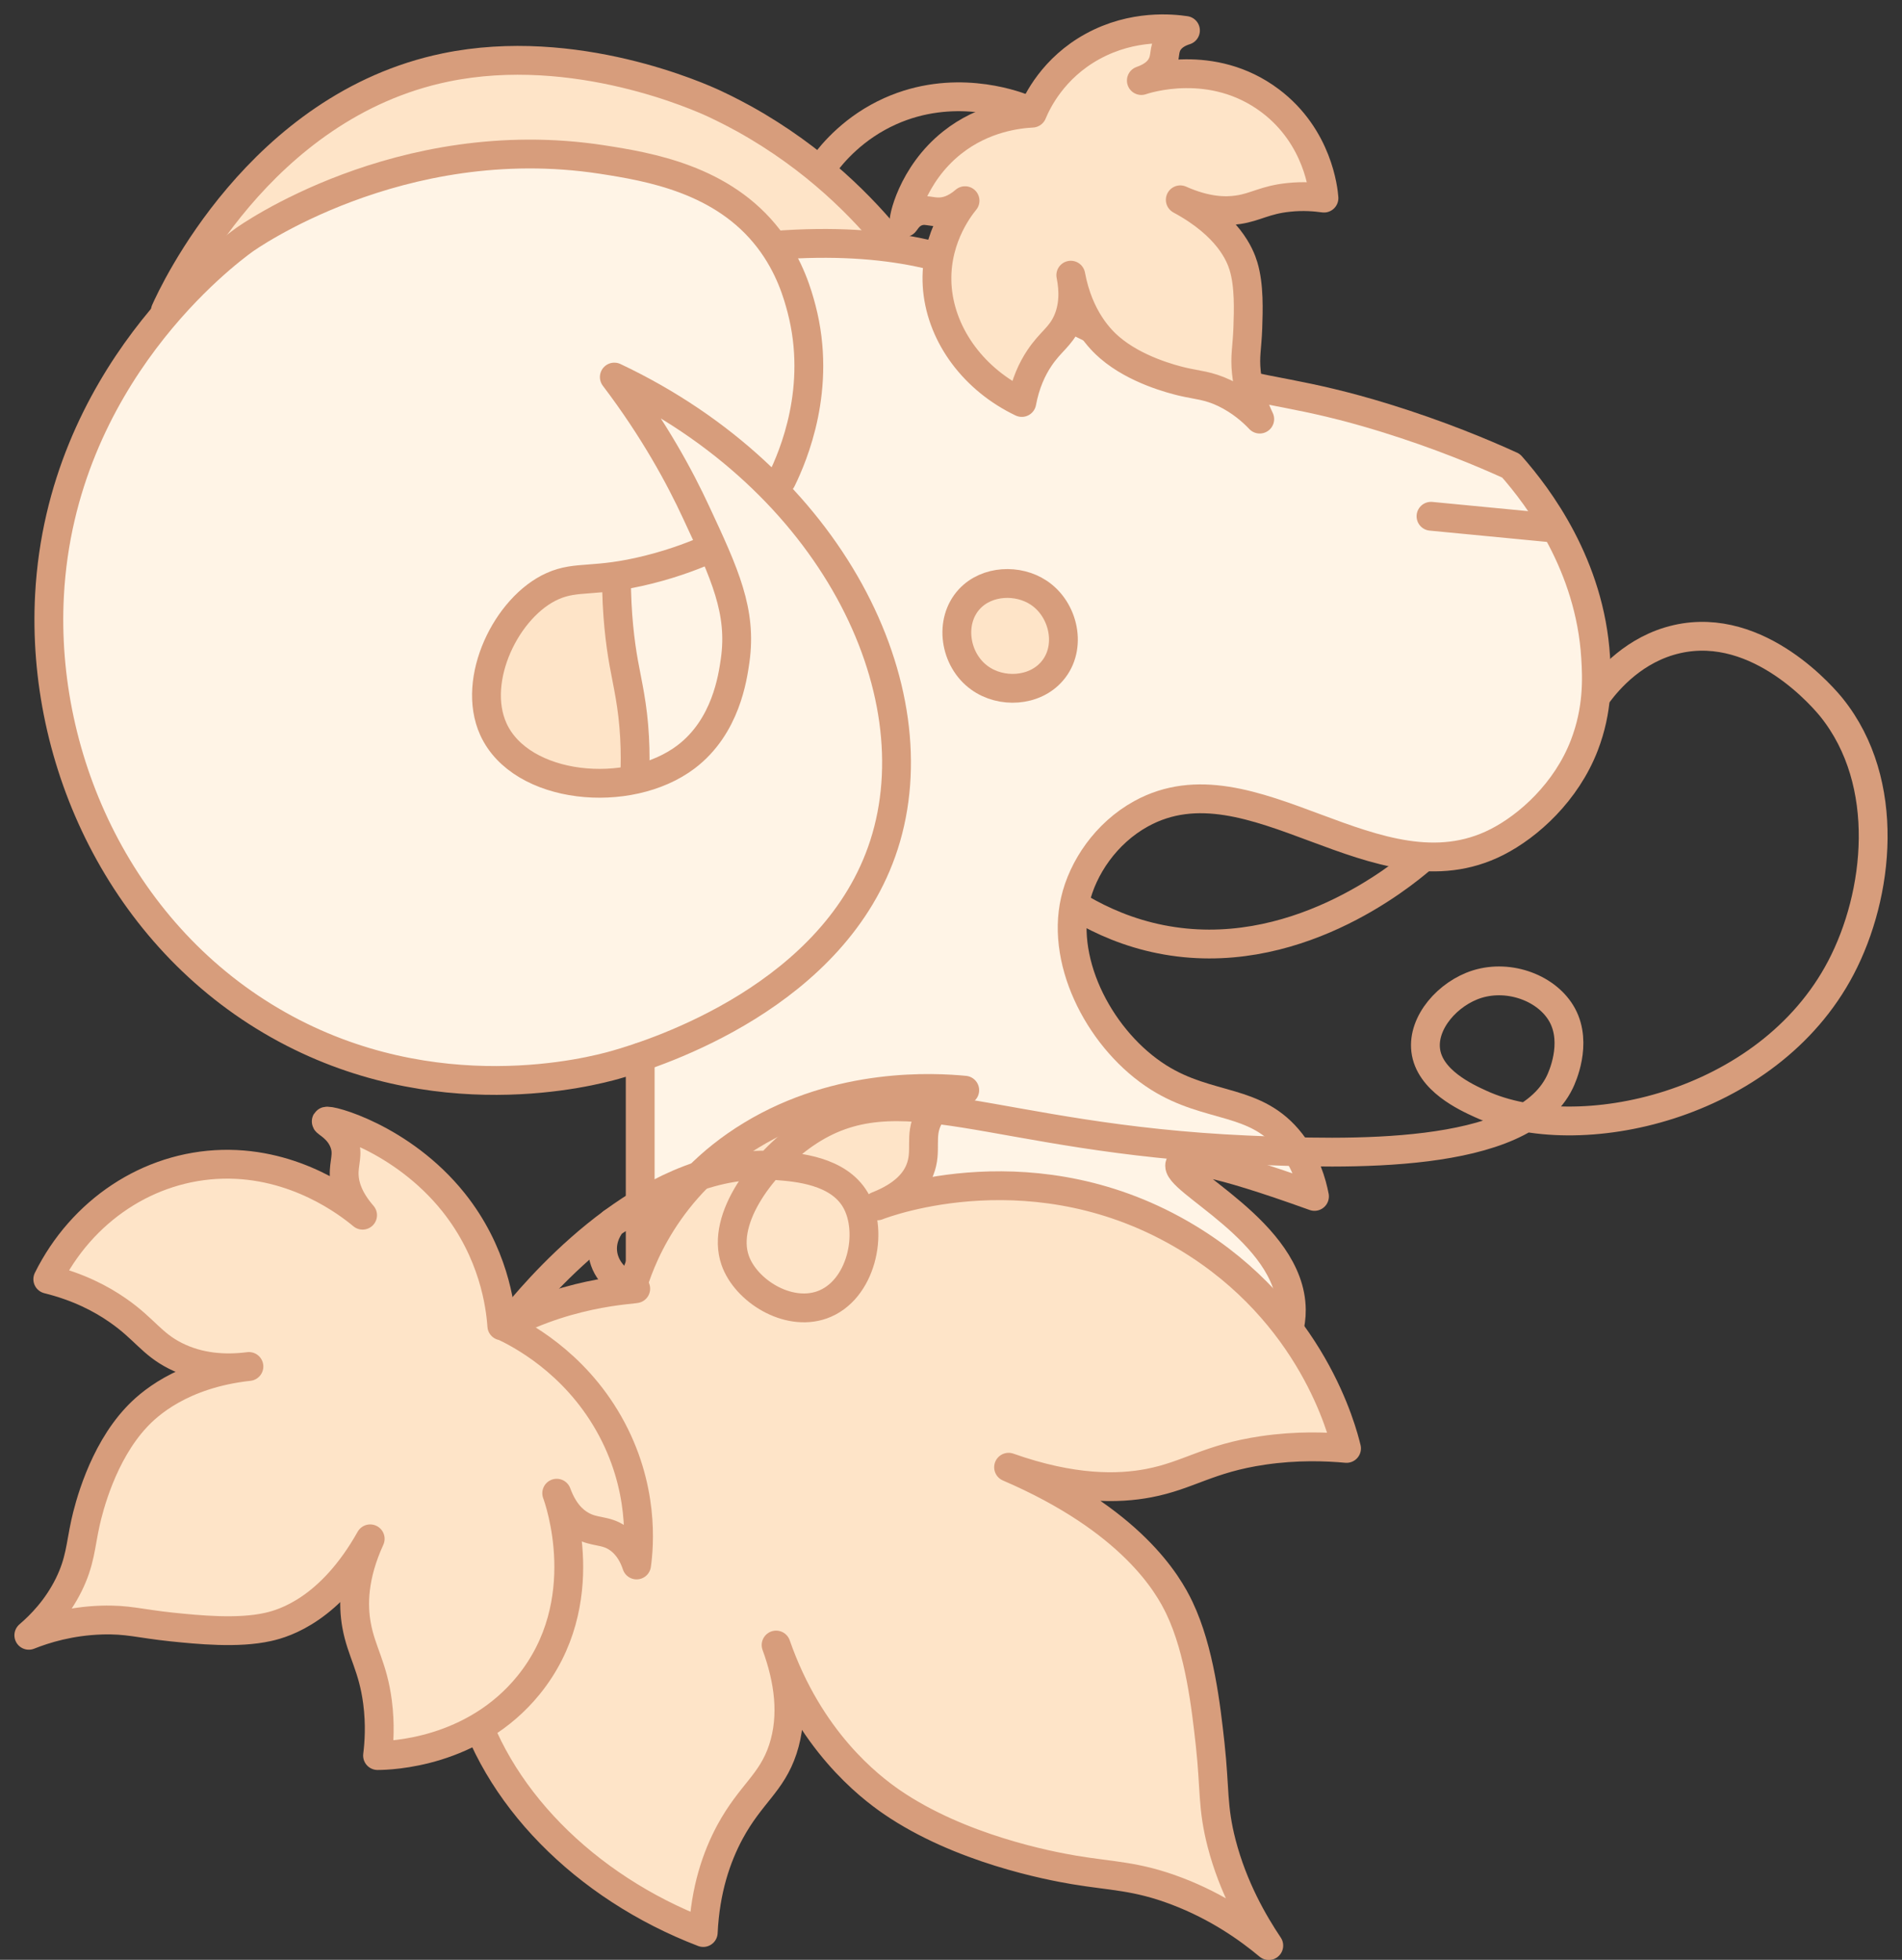 <svg width="66" height="68" viewBox="0 0 66 68" fill="none" xmlns="http://www.w3.org/2000/svg">
<rect x="0" y="0" width="66" height="68" fill="#333333" stroke="none"/>
<g id="Group 1">
<path id="Vector" d="M36.359 50.012C37.79 50.147 40.139 50.331 41.335 48.947C42.237 47.901 42.223 46.258 42.701 46.273C42.701 46.273 42.881 46.273 43.683 47.856H43.688C43.693 47.856 44.775 46.721 44.656 45.127C44.571 43.977 43.903 43.195 43.095 42.244C42.282 41.288 41.45 40.666 40.871 40.287C42.507 40.745 44.137 41.203 45.773 41.666C45.538 40.939 45.099 39.934 44.207 39.097C42.626 37.613 41.25 38.171 39.575 36.896C38.294 35.925 37.027 34.023 37.272 31.877C37.461 30.213 38.553 28.416 40.173 27.848C41.021 27.549 41.574 27.738 45.219 28.734C49.178 29.815 49.846 29.949 50.753 29.735C52.917 29.227 54.149 27.275 54.353 26.937C56.357 23.63 55.23 18.531 52.413 16.295C50.474 14.757 47.333 14.254 45.149 13.91C44.621 13.825 43.758 13.711 42.552 13.397C40.612 12.889 39.211 12.252 38.678 11.983C37.247 11.261 36.818 10.803 35.631 10.155C34.569 9.583 32.974 8.9 30.745 8.562C30.027 7.491 28.078 4.887 24.458 3.378C21.447 2.123 18.759 2.248 17.468 2.397C11.744 3.194 9.531 4.966 8.608 6.525C8.249 7.133 7.387 8.895 5.657 11.146C4.894 12.132 4.724 12.232 4.281 12.819C2.112 15.668 1.823 19.019 1.723 20.194C1.409 23.884 2.466 26.738 3.004 27.962C3.483 29.063 5.293 33.042 9.695 35.432C12.273 36.831 14.631 37.085 15.798 37.2C18.605 37.474 20.893 37.011 22.294 36.612C22.25 40.481 22.205 44.35 22.165 48.22C24.488 48.583 30.302 49.465 36.369 50.027L36.359 50.012Z" fill="#FFF4E6"/>
<path id="Vector_2" d="M21.292 20.055C21.402 20.174 21.367 20.359 21.352 20.493C21.227 21.434 21.556 21.643 21.935 23.575C22.299 25.428 22.479 26.354 22.05 26.807C21.591 27.295 20.759 27.206 20.175 27.146C19.791 27.106 18.565 26.971 17.747 25.901C16.985 24.91 17.099 23.794 17.134 23.506C17.259 22.43 17.862 21.743 18.146 21.429C19.198 20.264 20.923 19.637 21.292 20.055Z" fill="#FEE4C8"/>
<path id="Vector_3" d="M31.598 9.035C31.264 8.582 30.785 7.974 30.152 7.312C29.409 6.54 27.151 4.239 23.531 3.029C22.18 2.576 18.226 1.257 13.734 3.029C8.823 4.971 6.44 9.364 6.664 9.598C6.803 9.742 8.025 8.298 10.672 7.088C12.722 6.152 14.462 5.888 15.738 5.699C18.081 5.35 20.609 4.971 23.361 6.092C24.718 6.645 25.7 7.392 26.303 7.914C28.068 8.288 29.833 8.656 31.603 9.03L31.598 9.035Z" fill="#FEE4C8"/>
<path id="Vector_4" d="M35.292 20.498C34.37 20.354 33.263 20.921 33.148 21.763C33.024 22.664 34.096 23.615 35.143 23.561C35.961 23.521 36.883 22.858 36.868 21.992C36.853 21.17 36 20.608 35.297 20.498H35.292Z" fill="#FEE4C8"/>
<path id="Vector_5" d="M26.891 8.512C30.95 8.203 33.408 9.015 34.923 9.861C35.626 10.255 37.267 11.146 39.71 12.262C40.273 12.521 40.936 12.77 41.779 13.008C44.027 13.651 45.164 13.606 48.066 14.502C49.951 15.085 51.451 15.713 52.434 16.161C53.386 17.241 55.176 19.612 55.37 22.818C55.415 23.535 55.455 24.616 54.976 25.861C54.353 27.479 53.042 28.66 51.945 29.217C47.772 31.339 43.454 26.11 39.595 28.236C38.374 28.909 37.566 30.119 37.307 31.254C36.798 33.475 38.239 36.144 40.203 37.384C41.973 38.499 43.579 38.081 44.795 39.645C45.319 40.322 45.523 41.044 45.613 41.512C42.003 40.212 41.061 40.153 40.946 40.392C40.677 40.934 44.785 42.742 44.81 45.441C44.82 46.487 44.212 47.343 43.733 47.881C43.19 46.611 42.811 46.258 42.542 46.292C41.998 46.362 42.168 47.981 41.235 49.071C40.258 50.217 38.508 50.266 37.067 50.221C31.643 50.062 23.82 48.399 22.215 48.05C22.215 44.261 22.215 40.471 22.215 36.682" stroke="#D79D7C" stroke-linecap="round" stroke-linejoin="round"/>
<path id="Vector_6" d="M27.121 16.654C27.534 15.807 28.532 13.467 27.814 10.718C27.689 10.245 27.42 9.254 26.672 8.283C25.086 6.216 22.524 5.788 20.883 5.534C13.848 4.458 8.484 8.318 8.484 8.318C7.841 8.781 2.127 13.038 1.718 20.647C1.409 26.419 4.241 32.504 9.65 35.556C15.09 38.629 20.549 37.175 21.357 36.946C22.838 36.527 28.99 34.535 30.675 29.312C32.42 23.899 28.841 16.639 21.317 13.083C22.708 14.916 23.601 16.579 24.154 17.774C25.156 19.92 25.75 21.215 25.51 22.913C25.425 23.506 25.191 25.209 23.81 26.259C21.821 27.768 18.071 27.4 17.119 25.298C16.341 23.58 17.583 21.046 19.173 20.338C20.031 19.955 20.629 20.234 22.499 19.766C23.461 19.527 24.224 19.218 24.703 19.004" stroke="#D79D7C" stroke-linecap="round" stroke-linejoin="round"/>
<path id="Vector_7" d="M22.03 26.842C22.04 26.553 22.05 26.115 22.02 25.582C21.96 24.462 21.776 23.74 21.646 23.013C21.521 22.32 21.392 21.31 21.392 20.035" stroke="#D79D7C" stroke-linecap="round" stroke-linejoin="round"/>
<path id="Vector_8" d="M30.965 8.467C29.968 7.232 28.322 5.514 25.824 4.125C25.759 4.09 25.291 3.831 24.797 3.602C24.319 3.378 19.961 1.411 15.459 2.342C8.997 3.677 5.996 10.2 5.737 10.783" stroke="#D79D7C" stroke-linecap="round" stroke-linejoin="round"/>
<path id="Vector_9" d="M49.656 17.913C51.037 18.048 52.419 18.177 53.8 18.312" stroke="#D79D7C" stroke-linecap="round" stroke-linejoin="round"/>
<path id="Vector_10" d="M33.642 20.782C32.919 21.559 33.124 22.898 33.991 23.521C34.739 24.063 35.896 24.004 36.509 23.287C37.212 22.47 36.918 21.14 36.04 20.563C35.327 20.09 34.25 20.13 33.642 20.782Z" stroke="#D79D7C" stroke-linecap="round" stroke-linejoin="round"/>
<path id="Vector_11" d="M21.91 44.734C20.804 44.839 18.002 45.237 15.708 47.279C12.757 49.903 12.542 53.543 12.707 53.618C12.781 53.652 12.936 53 13.659 52.716C14.272 52.477 14.751 52.716 15.464 52.661C15.982 52.622 16.685 52.427 17.423 51.705C16.945 52.407 15.289 55.047 16.202 58.647C17.119 62.267 20.28 65.474 24.403 67.053C24.473 65.569 24.862 64.433 25.331 63.562C26.049 62.237 26.777 61.874 27.165 60.694C27.549 59.528 27.37 58.274 26.931 57.078C28.088 60.395 30.157 61.983 30.945 62.526C33.313 64.15 36.414 64.737 37.277 64.882C38.578 65.101 39.425 65.081 40.827 65.614C42.257 66.156 43.329 66.923 44.027 67.506C43.499 66.719 42.791 65.499 42.392 63.965C42.063 62.696 42.163 62.078 41.993 60.524C41.849 59.22 41.629 57.268 40.931 55.799C40.537 54.962 39.256 52.741 34.998 50.909C37.237 51.7 38.812 51.661 39.859 51.461C41.245 51.197 41.928 50.605 43.823 50.326C45 50.152 46.027 50.192 46.725 50.256C46.58 49.654 45.538 45.56 41.205 42.946C35.96 39.779 30.76 41.716 30.441 41.841C31.398 41.467 31.767 40.979 31.922 40.586C32.186 39.924 31.887 39.416 32.226 38.778C32.51 38.245 33.054 37.977 33.477 37.827C32.435 37.727 29.13 37.528 26.074 39.386C23.082 41.198 22.17 43.852 21.915 44.734H21.91Z" fill="#FEE4C8" stroke="#D79D7C" stroke-linecap="round" stroke-linejoin="round"/>
<path id="Vector_12" d="M17.413 46.004C17.363 45.287 17.129 43.459 15.733 41.711C13.938 39.47 11.38 38.813 11.321 38.908C11.296 38.947 11.754 39.142 11.939 39.64C12.098 40.063 11.924 40.332 11.944 40.79C11.959 41.124 12.088 41.597 12.582 42.164C12.098 41.761 10.269 40.337 7.721 40.397C5.153 40.461 2.84 42.005 1.658 44.385C2.7 44.644 3.493 45.048 4.096 45.471C5.019 46.113 5.258 46.626 6.086 47.044C6.898 47.453 7.786 47.522 8.638 47.413C6.285 47.672 5.128 48.752 4.734 49.176C3.548 50.441 3.079 52.323 2.964 52.846C2.79 53.638 2.785 54.175 2.386 54.987C1.977 55.814 1.419 56.381 1 56.74C1.563 56.516 2.431 56.247 3.523 56.212C4.42 56.182 4.854 56.336 5.951 56.451C6.873 56.546 8.249 56.685 9.296 56.451C9.89 56.322 11.48 55.824 12.846 53.393C12.248 54.698 12.248 55.699 12.373 56.391C12.537 57.307 12.941 57.825 13.101 59.065C13.2 59.837 13.155 60.48 13.101 60.913C13.529 60.913 16.426 60.833 18.346 58.463C20.669 55.594 19.398 52.024 19.318 51.81C19.562 52.472 19.901 52.771 20.175 52.925C20.639 53.189 21.003 53.07 21.442 53.373C21.811 53.627 21.995 54.011 22.09 54.3C22.18 53.652 22.374 51.591 21.123 49.39C19.901 47.239 18.046 46.282 17.428 45.994L17.413 46.004Z" fill="#FEE4C8" stroke="#D79D7C" stroke-linecap="round" stroke-linejoin="round"/>
<path id="Vector_13" d="M35.821 3.926C35.347 3.951 34.141 4.075 33.044 4.946C31.633 6.062 31.309 7.69 31.378 7.725C31.408 7.74 31.513 7.451 31.837 7.342C32.111 7.247 32.301 7.362 32.6 7.352C32.824 7.347 33.129 7.272 33.487 6.963C33.238 7.267 32.376 8.417 32.53 10.046C32.69 11.684 33.816 13.183 35.457 13.965C35.581 13.302 35.816 12.799 36.07 12.421C36.459 11.843 36.788 11.694 37.027 11.171C37.262 10.658 37.267 10.091 37.157 9.548C37.436 11.052 38.204 11.803 38.508 12.062C39.406 12.834 40.677 13.158 41.031 13.243C41.565 13.367 41.923 13.372 42.482 13.636C43.05 13.91 43.454 14.268 43.713 14.542C43.539 14.179 43.319 13.621 43.25 12.924C43.19 12.351 43.275 12.077 43.3 11.375C43.319 10.788 43.354 9.911 43.15 9.239C43.035 8.856 42.636 7.84 40.956 6.933C41.849 7.332 42.517 7.347 42.97 7.277C43.574 7.187 43.898 6.933 44.715 6.849C45.224 6.794 45.653 6.834 45.942 6.874C45.922 6.6 45.738 4.747 44.077 3.497C42.063 1.979 39.75 2.745 39.605 2.795C40.034 2.646 40.218 2.437 40.308 2.262C40.463 1.969 40.368 1.74 40.547 1.461C40.702 1.227 40.946 1.117 41.136 1.057C40.702 0.993 39.321 0.838 37.915 1.61C36.539 2.362 35.985 3.532 35.821 3.926Z" fill="#FEE4C8" stroke="#D79D7C" stroke-linecap="round" stroke-linejoin="round"/>
<path id="Vector_14" d="M17.887 45.66C19.024 44.281 22.718 40.113 26.966 40.446C27.659 40.501 29.085 40.611 29.683 41.632C30.337 42.747 29.893 44.794 28.517 45.277C27.32 45.695 25.874 44.774 25.51 43.728C24.997 42.259 26.527 40.312 27.923 39.351C31.189 37.1 34.365 39.505 43.27 39.899C46.7 40.048 52.812 40.262 54.124 37.548C54.194 37.404 54.747 36.219 54.214 35.228C53.71 34.297 52.394 33.794 51.257 34.147C50.245 34.466 49.357 35.472 49.472 36.438C49.597 37.489 50.868 38.071 51.382 38.305C54.727 39.839 61.343 38.42 63.881 33.575C65.202 31.055 65.651 27.161 63.557 24.551C63.352 24.297 61.059 21.524 58.192 22.176C56.721 22.51 55.814 23.58 55.45 24.068" stroke="#D79D7C" stroke-linecap="round" stroke-linejoin="round"/>
<path id="Vector_15" d="M49.332 29.79C48.629 30.393 44.855 33.5 40.278 32.589C39.176 32.37 38.249 31.961 37.496 31.523" stroke="#D79D7C" stroke-linecap="round" stroke-linejoin="round"/>
<path id="Vector_16" d="M22.06 44.714C21.417 44.53 20.963 44.017 20.913 43.434C20.868 42.911 21.158 42.523 21.242 42.423L22.254 41.786" stroke="#D79D7C" stroke-linecap="round" stroke-linejoin="round"/>
<path id="Vector_17" d="M28.556 5.763C28.905 5.285 29.648 4.414 30.895 3.856C33.054 2.89 35.083 3.597 35.532 3.771" stroke="#D79D7C" stroke-linecap="round" stroke-linejoin="round"/>
</g>
</svg>
